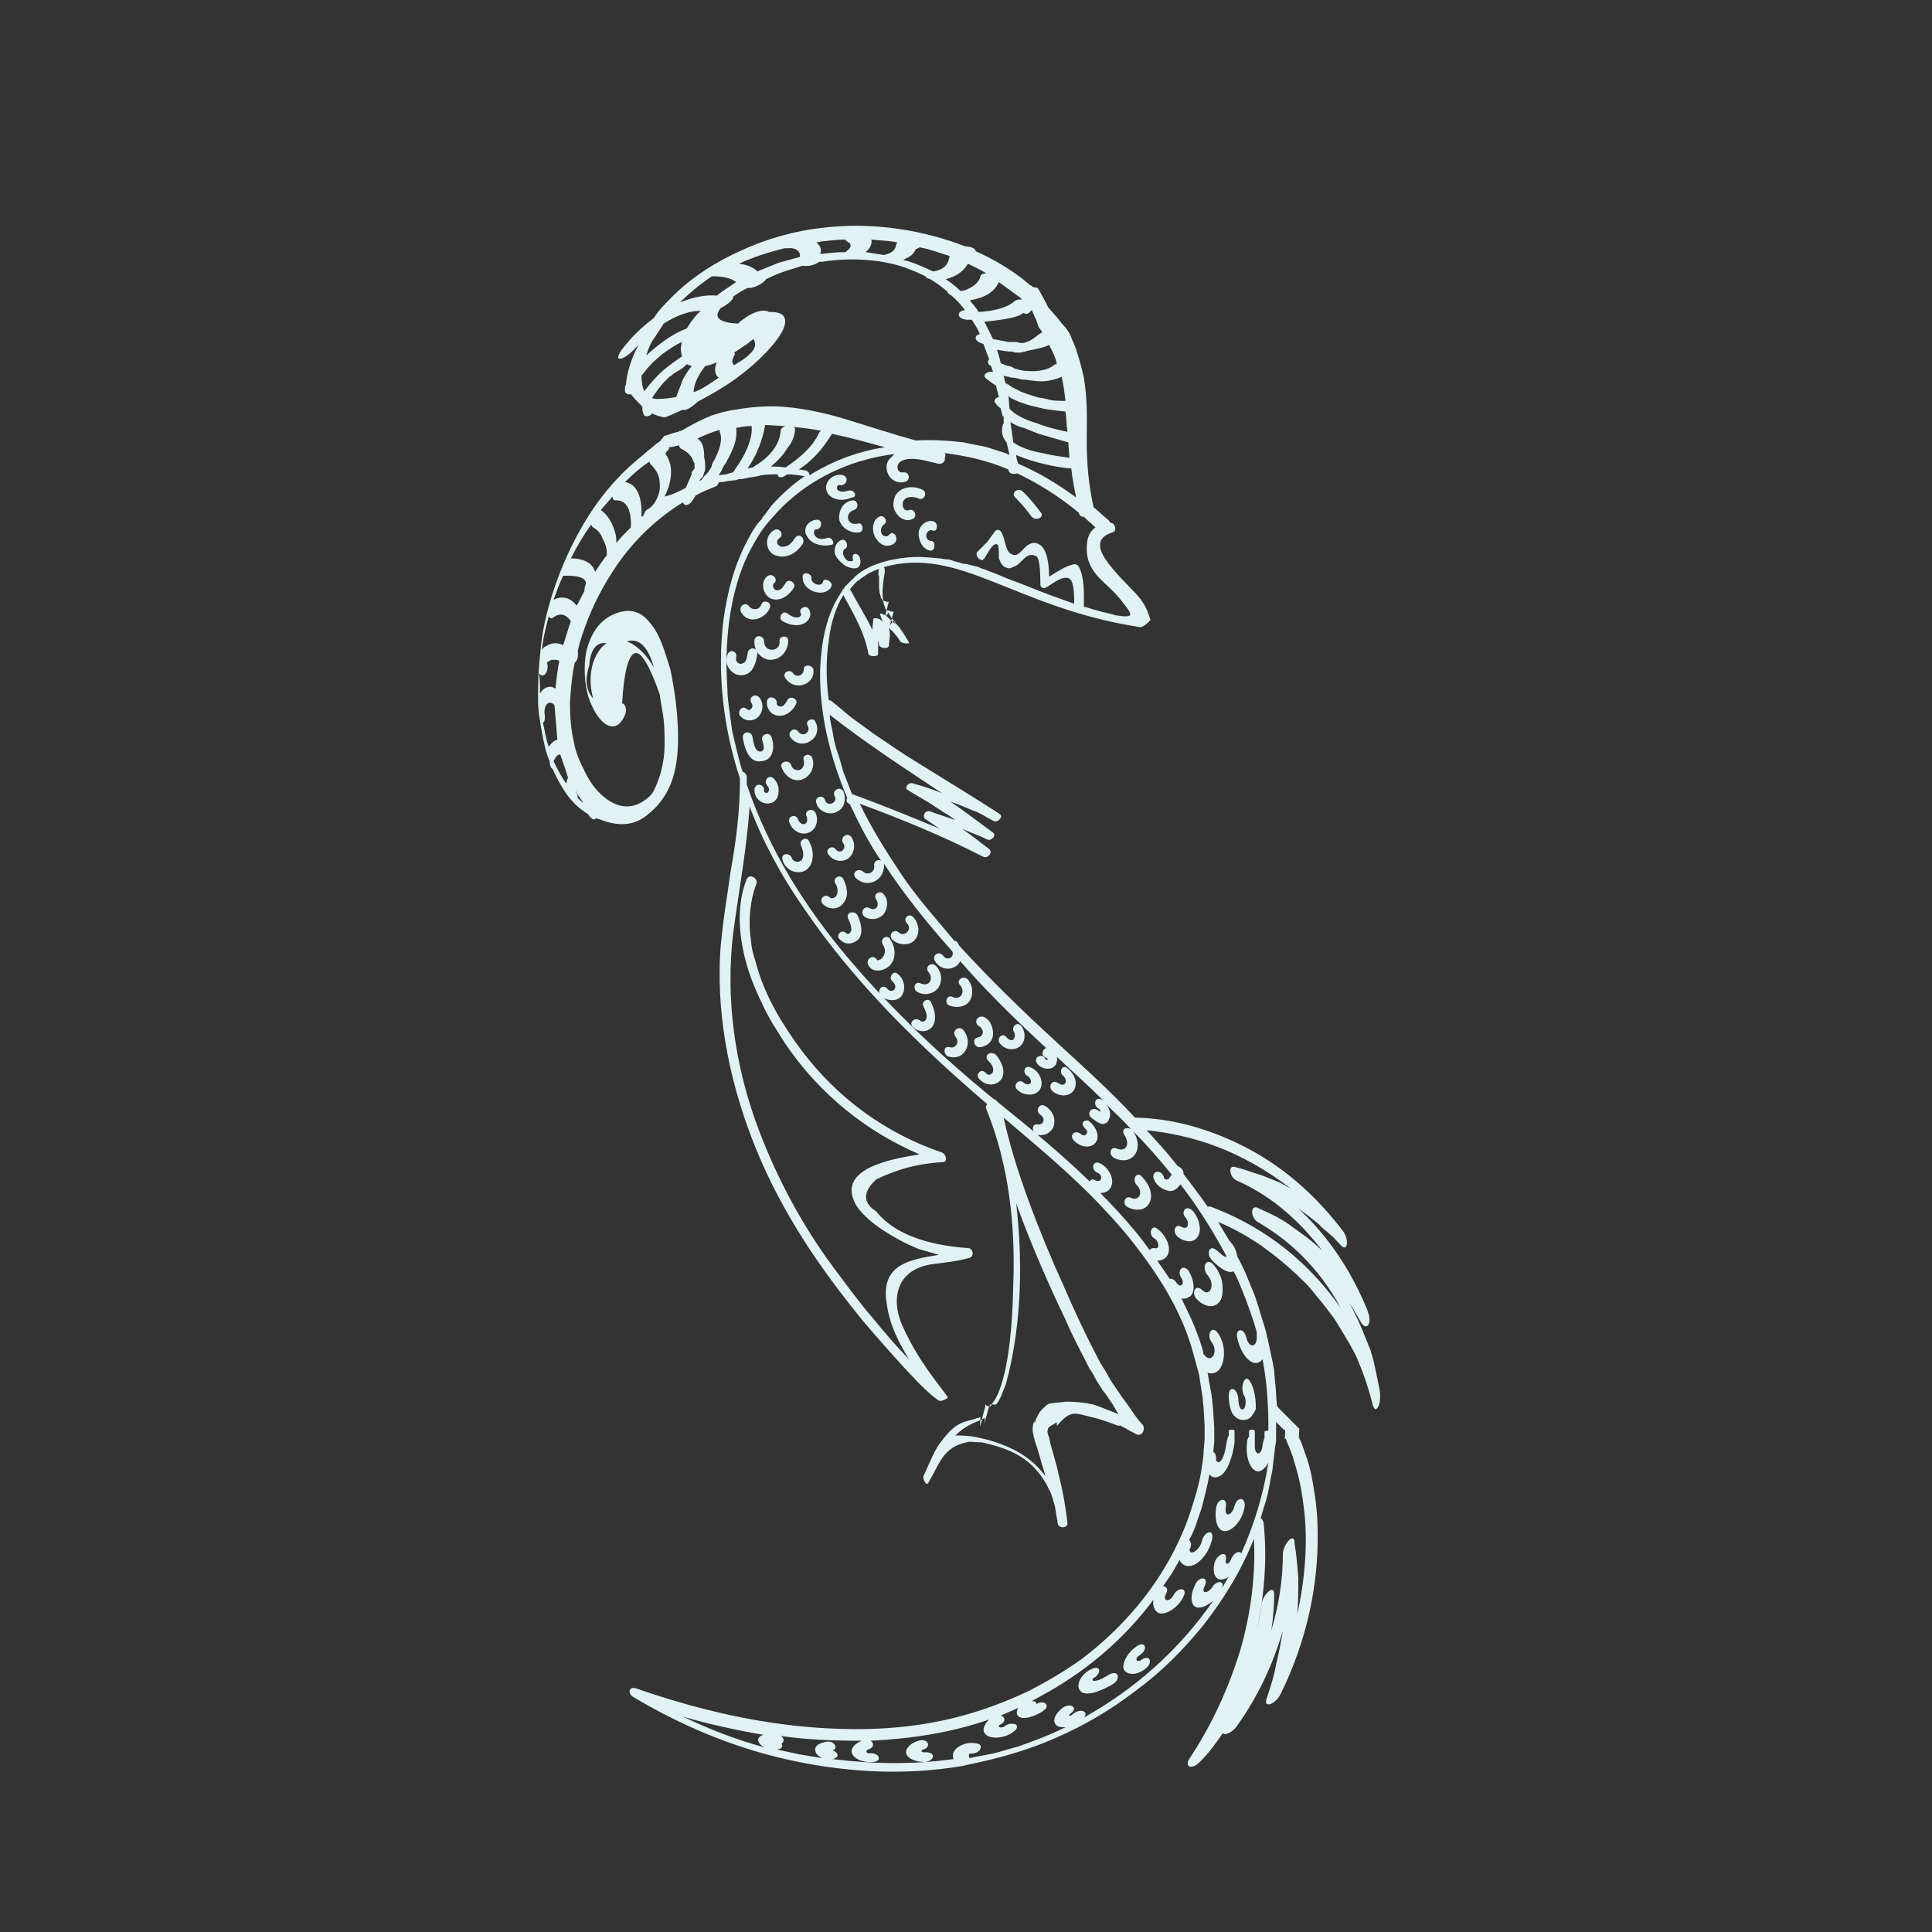 <?xml version="1.0" encoding="utf-8"?>
<!-- Generator: Adobe Illustrator 19.0.0, SVG Export Plug-In . SVG Version: 6.00 Build 0)  -->
<svg version="1.1" id="Layer_1" xmlns="http://www.w3.org/2000/svg" xmlns:xlink="http://www.w3.org/1999/xlink" x="0px" y="0px"
	 viewBox="-205 297 200 200" style="enable-background:new -205 297 200 200;" xml:space="preserve">
<rect x="-205" y="297" width="200" height="200" fill="#333333" stroke="none"/>
<style type="text/css">
	.st0{fill:#E1F2F4;}
</style>
<g id="XMLID_200_">
	<g>
		<g>
			<path class="st0" d="M-87.1,361.9c-12.9-2-18.5-8.4-26.4-6.2c0.1,0.2,0.1,0.4,0.1,0.5c-0.2,1.1-0.3,2-0.2,2.8
				c0,0.4,0.2,0.8,0.3,1.1c0,0.1,0.1,0.1,0.2,0.1c0.1,0,0.2,0,0.3,0.1c0.1,0,0.2,0,0.3,0c0,0,0.1,0,0,0l0,0.1l-0.1,0.3l-0.3,1.1l0,0
				l0,0c-0.4,0.5,0.5-0.7,0.4-0.6l0,0l0,0l0,0l0,0l0.1,0.1l0.1,0.2c0.2,0.2,0.4,0.4,0.5,0.6c0.3,0.4,0.6,0.9,0.9,1.4
				c0.1,0.2-0.8,0.1-0.9-0.1c-0.3-0.5-0.7-1-1.2-1.4c0.2,0.5,0.1,1.1,0,1.9c-0.1,0.3-0.9,0.2-1-0.1c0-0.2-0.1-0.4-0.1-0.6l0,1.5
				c0,0.3-0.9,0.3-1,0c-0.4-2.2-1.4-3.9-2.6-6.1c-0.7,1.1-1.3,2.8-1.5,4.7c-0.3,1.9-0.3,4.1,0,6.2c0.1,0,0.2,0,0.3,0.1
				c0.8,0.6,1.4,1.2,2.2,1.8c0.7,0.5,1.5,1.1,2.2,1.6c1.5,1,2.9,2,4.4,2.9c2.9,1.8,5.7,3.5,8.5,5.3l0,0l0,0l0.1,0.1
				c0.4,0.2-0.2,0.9-0.6,0.7c-0.4-0.2-0.8-0.4-1.1-0.6c-0.4-0.2-0.7-0.4-1.1-0.5c-0.7-0.3-1.6-0.7-2.3-0.9c1.5,1,2.9,2.1,4.4,3.2
				c0.4,0.3-0.2,0.9-0.6,0.7c-0.8-0.4-1.7-0.7-2.6-1.1c1,0.7,1.9,1.4,2.8,2.1c0.4,0.3-0.1,1-0.6,0.8c-4.1-2.1-8.2-3.8-12.8-5.5
				c1.2,2.5,2.7,4.9,4.3,7.3c1.6,2.4,3.6,4.6,5.5,6.9c0.2,0,0.3,0.1,0.4,0.3c0,0.1,0.1,0.1,0.1,0.2c3.2,3.5,6.6,6.8,10.2,10.1
				c2.5,2.3,5.3,4.8,8,7.7c0.1,0,0.1,0,0.2,0c3.3,0.1,6.7,0.9,10.3,2.6c3.6,1.7,7.4,4.4,11,9.1c0.7,0.9,0.5,2.3-0.2,1.5
				c-0.4-0.4-0.7-0.8-1.1-1.1c-0.4-0.4-0.8-0.6-1.1-1c-0.7-0.6-1.5-1.2-2.2-1.7c2.6,2.4,5.2,5.8,7.1,10.4l0,0l0,0l0.1,0.3
				c0.5,1.3-0.2,2-0.7,1.1c-0.4-0.7-0.8-1.4-1.2-2c0.6,1.1,1.2,2.4,1.7,3.7l0.4,1c0.1,0.1,0.1,0.4,0.2,0.6l0.2,0.7
				c0.2,0.9,0.4,1.9,0.6,2.9c0.3,1.5-0.4,2.8-0.7,1.6c-0.4-1.6-0.9-3.1-1.5-4.5c-0.3-0.8-0.6-1.2-0.9-1.8c-0.3-0.5-0.6-1-0.9-1.5
				c-0.3-0.5-0.6-1-0.9-1.4c-0.3-0.4-0.7-0.9-1-1.3c-0.7-0.8-1.3-1.7-2.1-2.4c-1.4-1.4-2.9-2.6-4.3-3.6c-1.5-1-2.9-1.8-4.4-2.4
				l1.2,2c0,0,0.1,0,0.1,0.1c0.4,0.4,0.6,1,0.7,1.5c0.3,0.5,0.5,1,0.8,1.6l0.7,1.7c0.5,1.1,0.8,2.4,1.2,3.6c0.4,1.2,0.6,2.5,0.9,3.8
				l0.1,0.5l0.1,0.6l0.1,1.2c0.1,0.8,0.1,1.6,0.2,2.5c0.1,0,0.1,0.1,0.2,0.2c0.5,0.5,1.1,1.1,1.6,1.6l0.4,0.4l0.1,0.1l0,0l0,0l0,0
				c-0.1,1.8,0,0.5,0,0.9l0,0l0,0.1l0.2,0.4c0.2,0.6,0.4,1.1,0.6,1.7c0.4,1.2,0.6,2.4,0.8,3.7c0.2,1.3,0.3,2.6,0.3,3.9
				c0.1,5.4-1.1,11.2-3.8,16.7c-0.5,1.1-1.8,1.6-1.5,0.6c0.4-1.2,0.8-2.4,1-3.6c0.3-1.2,0.5-2.3,0.7-3.5c-1,3.4-2.5,6.7-4.7,9.8
				c-0.5,0.8-1.4,1.1-1.5,0.8c-0.7,1-1.4,2-2.3,2.9c-0.9,1-1.7,0.6-1.2-0.2c2.4-3.6,4.1-7.4,5.3-11.3c1.1-3.8,1.6-7.8,1.4-11.5
				c-1.3,3.3-3.1,6.2-5.2,8.9c-2.1,2.6-4.4,4.9-7,6.8c-2.6,2-5.3,3.6-8.3,4.9c-2.9,1.3-6.2,2.2-9.2,2.8c-0.1,0-0.3,0.1-0.4,0.1
				c-6.4,1.1-12.7,0.6-18.4-0.7c-5.7-1.3-11-3.6-15.7-6.4c-0.7-0.4-0.5-1.2,0.3-0.9c7.2,2.5,14.8,4.2,22.8,4.2c4,0,8.1-0.5,12-1.7
				c2-0.6,4-1.4,5.9-2.3c1.9-1,3.6-2,5.3-3.2c4.9-3.7,8.9-8.6,11.1-14.6c0.5-1.5,1-3,1.3-4.6c0.1-0.8,0.3-1.6,0.3-2.4l0.1-1.2l0-0.6
				l0-0.3l0-0.1l0-0.4l0,0l0-0.1l-0.1-1.7c0-0.2-0.1-0.7-0.1-1.1l-0.2-1.3c-0.1-0.4-0.1-0.9-0.2-1.2l-0.3-1.1
				c-0.2-0.7-0.4-1.5-0.6-2.1c-0.9-2.8-2.3-5.3-3.8-7.5c-1.5-2.2-3.1-4.2-4.9-6.1c-3.4-3.7-7.1-6.7-10.6-9.7
				c1.1,5.2,3.7,11.9,6.2,17.4c1.2,2.8,2.4,5.3,3.6,7.6c0.3,0.6,0.7,1.1,1,1.7c0.3,0.6,0.7,1.1,1.1,1.7c0.3,0.5,0.8,1.1,1.2,1.7
				c0.4,0.6,0.8,1.2,1.3,1.7c0.3,0.5-0.1,1.2-0.6,1c-0.4-0.2-0.8-0.4-1.1-0.6l-0.6-0.3l-0.1-0.1l0,0l0,0l0,0l0,0c0-0.1,0,0.1,0,0.1
				l0,0l0,0l-0.1,0l-0.3-0.1c-0.8-0.3-1.6-0.6-2.5-0.8c-1.7-0.4-2.1-0.8-3.5,0.8l-0.1,0.1l0,0l0,0c0,0.4,0-0.5,0-0.4l0,0l0,0l0,0
				l0,0l-0.1,0.1c-0.1,0-0.1,0.1-0.2,0.1c-0.1,0.1-0.2,0.1-0.3,0.2c-0.2,0.1-0.3,0.2-0.3,0.3c-0.1,0.2-0.1,0.4,0.1,0.9
				c0.2,1.1,0.7,2.4,1,3.9c0.4,1.5,0.7,3.2,0.9,4.9c0.1,0.6-0.9,0.7-1,0.1c-0.1-0.6-0.2-1.2-0.3-1.8c-0.2-0.6-0.3-1.2-0.6-1.7
				c-0.5-1.1-1.2-2-2.1-2.8c-1.2-1-2.6-1.5-3.7-1.8c-0.3-0.1-0.5-0.1-0.8-0.2c-0.3-0.1-0.5-0.1-0.7-0.1c-0.4,0-0.9-0.1-1.2,0
				c-1,0.2-1.7,0.6-2.3,1.3c-0.6,0.7-1,1.7-1.7,2.9c-0.2,0.4-0.6-0.4-0.5-0.7c0.7-1.5,1.1-2.6,1.7-3.4c0.6-0.8,1.1-1.4,1.7-1.8
				c0.6-0.4,1.1-0.5,1.9-0.7c0.2-0.1,0.3-0.1,0.6-0.2l0,0l0,0l0,0c-0.1,1.7,0,0.5,0,0.9l0,0l0-0.1l0.1-0.3l0.1-0.5l0.3-1.1l0-0.1
				l0-0.1l0,0l0,0c0,0,0.1,0,0.1,0.1c0.1,0,0.2,0.1,0.3,0.1c0,0,0.1,0,0.1,0l0.1-0.1l0.1-0.2l0.3-0.4c1.3-2.3,1.8-7,1.9-12.1
				c0.2-5.8-0.4-12.1-2.8-18c-0.1-0.2,0-0.4,0.1-0.5c-7-6-13.7-12.5-19-20.3c-2.3-3.3-4.2-6.8-5.6-10.5c-0.3,4.4-1.1,8.6-1.7,13.1
				c-0.8,6.6,0.1,13.7,2.7,20.5c1.9,5,4.5,9.8,7.6,14c1.5,2,2.8,3.8,4.2,5.4c1.3,1.6,2.5,3,3.7,4.2c-1-1.6-2-3.5-2.3-5.7
				c-0.7-4.1,2.3-4.6,5.4-5.1c-0.7-0.2-1.4-0.4-2.1-0.6c-0.7-0.3-1.4-0.6-2.1-1c-0.7-0.4-1.6-0.9-2.5-1.6c-0.9-0.7-1.8-1.6-2.1-2.4
				c-1.4-3.3,3.6-4.3,6.8-4.8c-5.4-2.3-10.4-6.2-14-11.6c-0.4-0.6-0.8-1.3-1.2-1.9c-0.4-0.7-0.8-1.4-1.1-2.1
				c-0.7-1.4-1.3-2.9-1.7-4.4c-0.8-3-0.9-6,0.1-8.5c0.3-0.6,1.2-0.1,1,0.5c-0.5,1.3-0.7,2.7-0.7,4.1c0,0.7,0.1,1.5,0.2,2.3
				c0.1,0.8,0.4,1.5,0.6,2.3c0.9,3.1,2.7,6,4.4,8.3c3.9,5.3,9.1,8.9,14.7,10.8c0.5,0.2,0.6,1,0.1,1c-1.7,0.1-3.4,0.4-5,1
				c-0.6,0.2-1.3,0.5-1.9,0.8c-1.4,1.3-1.4,2.4,0,3.3c2.3,2.9,6.7,3.6,9.5,3.8c0.5,0,0.7,0.8,0.2,1c-1.4,0.4-2.7,0.5-4.1,0.7
				c-3.5,0.6-4.1,3.6-2.9,6.3c1.6,3.6,3.7,6,4.7,7.4c0.1,0.2-0.7,0.5-0.9,0.4c-0.9-0.6-2-1.7-3.3-3.1c-1.3-1.4-2.9-3.2-4.6-5.2
				c-1.7-2.1-3.5-4.4-5.5-7.4c-1.9-2.9-3.6-5.9-5-9.1c-2.8-6.4-4.4-13.3-4.3-19.9c0-1.7,0.2-3.4,0.4-5c0.2-1.6,0.5-3.3,0.7-4.9
				c0.6-3.3,1-6.4,1-9.8c-1.7-5.2-2.4-10.8-1.7-16.5c0.4-2.8,1.1-5.6,2.5-8.2c0.3-0.6,0.7-1.3,1.2-1.9l0.2-0.2l0.1-0.1l0-0.1
				l0.1-0.1l0.3-0.4l0.6-0.8c1.1-1.2,2.2-2.2,3.4-3c-0.6-0.1-1.2-0.2-1.8-0.2c-0.1,0.1-0.2,0.1-0.3,0.2c-0.4,0.2-0.7,0.1-0.7-0.2
				c-0.7,0-1.4,0-2.1,0.2c-0.4,0.1-0.8,0.1-1.1,0.2l-0.6,0.1c-0.2,0-0.3,0-0.5,0.1l-0.9,0.1l-0.5,0.1l-0.2,0l-0.1,0l0,0l0,0l0,0
				c0-0.1-0.4,0.5-0.2,0.3l0,0l0,0l-0.1,0.1c-0.7,0.3-1.5,0.6-2.2,1c-0.1,0.2-0.2,0.3-0.3,0.5c-0.4,0.6-0.9,0.6-1,0.2
				c-2.6,1.6-5,3.8-6.9,6.6c0,0,0,0,0,0l0,0c-1.3,1.9-2.4,4-3.2,6.2c-0.3,0.8-0.6,1.7-0.8,2.6c0.1,0.4,0,1-0.3,1.2
				c-0.3,1.3-0.4,2.7-0.5,4.1c0,1.4,0.1,2.8,0.4,4.1c0.2,1.2,0.7,2.2,1.2,3.2c0.5,1,1.1,1.8,1.8,2.4c1.4,1.2,2.9,1.5,4.4,0.4
				c0.3-0.2,0.6-0.5,0.8-0.8c0.7-1.3,1.2-3.1,1.2-4.9c0-0.9,0-1.8-0.1-2.6c-0.1-0.9-0.3-1.7-0.4-2.6c-1-2.9-1.9-4.4-2.5-4.3
				c-0.7,0.1-1.2,1.8-1.4,5.2c0.4,0.1,0.5,0.8,0.3,1.2c-1,2.4-2.9,0.9-3.8-1.9c-0.4-1.4-0.5-3.1-0.2-4.7c0.4-1.6,1.2-3,2.6-3.7
				c1.8-0.9,3.1-0.4,4,0.8c1,1.1,1.5,2.9,2.1,4.8c0.8,3.9,1.2,8.5,0.2,11.4c-0.5,1.5-1.4,2.7-2.4,3.5c-1.1,1-2.5,1.4-4.3,0.9
				c-0.4-0.1-0.8-0.3-1.2-0.4c-0.2,0.3-0.6,0-0.8-0.4c-0.8-0.5-1.5-1.1-2.1-1.9c-0.6-0.8-1.1-1.7-1.6-2.8c-0.2-0.1-0.3-0.4-0.3-0.8
				c-0.4-0.9-0.6-1.9-0.8-3c-0.2-1.1-0.4-2.2-0.4-3.3c0-1.1,0-2.3,0.1-3.5c0.1-1.2,0.2-2.4,0.4-3.6c0.9-4.9,3.1-9.8,5.6-13.3
				c1.3-1.8,2.8-3.4,4.4-4.7c0.4-0.3,0.8-0.7,1.2-1l0.6-0.5l0.3-0.2l0.1-0.1l0,0l0,0c-0.1,0.1,0.8-1,0.4-0.5l0,0l0,0l0.1,0l0.9-0.3
				l0.4-0.1l0.2-0.1l0.1,0l0.2-0.1c1-0.6,2-1.1,3-1.5c0.9-0.3,1.7-0.5,2.5-0.6c1.7-0.3,3.3-0.4,4.8-0.3c2.6,0.2,5,0.8,7.2,1.5
				c2.3,0.7,4.4,1.4,6.6,2c1.7-0.1,3.3,0,5,0.2c0.8,0.2,1.6,0.3,2.4,0.5l0.6,0.2c0.3,0.1,0.4,0.1,0.6,0.2c0.4,0.1,0.7,0.2,1.1,0.4
				c-0.1-0.5-0.2-0.9-0.3-1.3c-0.4-0.5-0.6-1-0.4-1.8c0-0.1,0.1-0.1,0.1-0.2l0-0.4l0-0.2l0-0.1l0,0l0,0l0,0l0,0l-0.1,0l0,0l0,0l0,0
				l-0.2-0.8c-0.2-0.2-0.4-0.3-0.5-0.5c-0.3-0.3-0.1-0.6,0.3-0.7l-0.3-1.2c-0.4-0.2-0.7-0.5-1-0.7c-0.5-0.4,0.1-0.8,0.7-0.7
				l-0.2-0.6l0,0c-0.4-0.2-0.4-0.5-0.2-0.7c-0.2-0.5-0.4-1.1-0.6-1.6c-0.1,0-0.2-0.1-0.3-0.1c-0.7-0.3-0.6-0.8-0.1-0.9l0-0.1
				c-0.2-0.5-0.5-0.9-0.8-1.4c-0.2,0-0.4,0-0.5,0c-1.1-0.1-1.1-0.9-0.2-1c-0.4-0.5-0.8-1-1.4-1.5c-0.2-0.1-0.3-0.2-0.4-0.3
				c0,0,0-0.1,0-0.1c-0.5-0.4-1.1-0.9-1.8-1.3c-0.3-0.1-0.4-0.1-0.5-0.3c-0.6-0.3-1.3-0.6-2.1-0.9c-2.3-0.8-5.4-1.1-8.6-0.6l-0.3,0
				c-0.5,0.4-1.3,0.5-1.7,0.4c-0.6,0.2-1.3,0.4-1.9,0.6c-0.6,0.2-1.3,0.5-1.9,0.8c-0.3,0.5-1.4,1-1.9,0.9c-0.6,0.3-1.1,0.6-1.5,0.9
				c0.1,0.3-0.7,0.9-1.3,1.2c-0.8,1-0.1,1.5,1.8,1.6c0,0,0.1-0.1,0.1-0.1c1.5-1.3,2.7-1.4,3.1-1.1c2.2-0.1,2,1.3,0.8,2.9
				c-1.2,1.6-3.4,3.6-5.9,5.1c-0.8,0.5-1.6,0.9-2.3,1.3c-0.5,0.5-1.3,1-1.5,0.8c-0.4,0.2-0.7,0.3-1.1,0.5c-0.2,0.1-0.3,0.1-0.5,0.2
				c-0.2,0.1-0.3,0.1-0.4,0.1c-0.4-0.1-0.8-0.2-1.2-0.4c-0.2,0.3-0.8,0.5-0.9,0c-0.1-0.2-0.1-0.5-0.1-0.7c-0.4-0.4-0.8-0.8-1.2-1.3
				c-0.3,0.1-0.7-0.1-0.6-0.5c0-0.1,0-0.1,0-0.2c0-0.1,0-0.1,0.1-0.3c0.1-1.2,0.5-2.6,1.3-4.1c-0.1,0.1-0.1,0.1-0.2,0.2
				c-1.4,1.6-2.7,1.7-1.3,0c1.2-1.5,2.1-2.2,3.1-3c0.5-0.8,1.2-1.5,1.9-2.2c2-2,4.5-3.6,7.2-4.8c2.6-1.2,5.5-2,8.2-2.3
				c5.5-0.7,10.8,0.3,14.9,1.9c0.5,0,1.1,0.2,1.1,0.5c2,0.9,3.6,1.9,4.9,2.9l0.7,0.6l0.2,0.1l0.1,0.1l0,0l0,0
				c0.2,0.1-0.5-0.1,0.5,0.1l0,0l0,0l0,0l0.2,0.3c0.2,0.4,0.4,0.7,0.6,1.1l0.3,0.6l0.6,0.7c0.4,0.4,0.7,0.9,1.1,1.3
				c0.2,0.2,0.3,0.4,0.5,0.7c0.1,0.2,0.2,0.4,0.3,0.7c0.2,0.4,0.4,0.9,0.5,1.3c0.3,0.9,0.5,1.7,0.7,2.6c0.4,2.3,0.3,4.5,0.3,6.7
				c0,2.2,0.2,4.4,0.7,6.7c0.5,0.4,1,0.9,1.5,1.3c0.1,0.1,0.2,0.2,0.2,0.3c0.5,0,0.8,0.8,0.3,1c-2,0.6-1.4,2-0.4,3.3
				c1,1.3,2.6,2.8,3,3.3c0.7,0.8,1,1.5,1.3,2.5C-86.4,361.7-86.8,362-87.1,361.9z M-101.6,326.2c-0.3,0.7-1,1.4-2.2,1.7
				c-0.2,0.1-0.5,0.1-0.8,0.2c0.3,0.4,0.7,0.8,0.9,1.2c1.5-0.1,2.9-0.4,3.7-1.1c0.2-0.2,0.5-0.2,0.8-0.2l-0.2-0.2
				C-100.1,327.3-100.9,326.7-101.6,326.2z M-113.5,323.4c0.5-0.1,0.9-0.3,1.1-0.6c0.2-0.3,0.1-0.5,0.3-0.7
				c-0.9-0.2-1.8-0.2-2.7-0.3c0.1,0.4-0.1,0.9-0.6,1.3C-114.7,323.2-114.1,323.3-113.5,323.4z M-111.5,323.9
				c1.2,0.3,2.2,0.8,3.1,1.2c1.3-0.2,1.6-0.9,1.7-1.6c-1-0.3-2-0.7-3.1-0.9c-0.1,0.1-0.2,0.1-0.4,0.2c0,0.1-0.1,0.1-0.1,0.2
				c-0.1,0.2-0.3,0.4-0.6,0.6C-111.1,323.7-111.3,323.8-111.5,323.9z M-107.1,325.9c0.6,0.4,1.1,0.8,1.5,1.2c0.4,0.1,1-0.3,1.2-0.4
				c0.5-0.3,0.8-0.7,0.9-1.1c0-0.2,0.3-0.3,0.6-0.3c-0.6-0.4-1.3-0.7-1.9-1C-105.2,325-105.9,325.6-107.1,325.9z M-120,322l-0.5,0.1
				c0.4,0.3,0.6,0.7,0.4,1.2c0.9-0.1,1.7-0.2,2.6-0.2c0.6-0.4,0.8-0.8,0.2-1.1c-0.1-0.1-0.2-0.1-0.2-0.2
				C-118.3,321.8-119.1,321.9-120,322z M-134.6,328.3c1.5-0.6,2.8-0.8,3.8-0.7c0.6-0.5,1.3-0.9,2-1.4c-0.5-0.4-1.3-0.6-2.5-0.6
				C-132.5,326.4-133.6,327.3-134.6,328.3z M-138.1,333.8c1.3-1.2,2.8-2.3,4.2-2.8c0.3-0.5,0.7-1.1,1.2-1.6c0.1-0.1,0.2-0.2,0.3-0.2
				c-1-0.1-2.5,0.4-3.9,1.3c-0.3,0.5-0.6,0.9-0.9,1.4C-137.6,332.4-137.9,333.1-138.1,333.8z M-138.3,337.5c0.6-0.8,1.3-1.6,2-2.2
				c0.6-0.5,1.3-1,1.9-1.4c-0.1-0.4-0.2-0.9,0-1.5c-0.7,0.3-1.4,0.8-2.1,1.3c-0.3,0.3-0.6,0.5-1,0.9c-0.4,0.4-0.7,0.8-1.1,1.3
				C-138.6,336.5-138.5,337.1-138.3,337.5z M-135,338.1c0.1-0.3,0.2-0.6,0.3-0.8c0.1-0.2,0.2-0.5,0.3-0.8c0.2-0.5,0.6-1.1,1-1.6
				c-0.2-0.1-0.3-0.1-0.5-0.2c-0.2,0.2-0.4,0.4-0.6,0.5c-0.3,0.2-0.5,0.3-0.8,0.5c-0.1,0.1-0.2,0.2-0.4,0.3l-0.2,0.2l-0.2,0.2
				c-0.6,0.6-1,1.2-1.4,1.8c0.2,0.1,0.4,0.1,0.6,0.1C-136.2,338.3-135.6,338.2-135,338.1z M-130.6,336.1c-0.4-0.3-0.5-0.9-0.2-1.6
				c-0.4,0.2-0.8,0.3-1.2,0.4c-0.8,1-1.2,2-1.2,2.7C-132.3,337.3-131.5,336.7-130.6,336.1z M-127,332.1c-0.3,0.2-0.6,0.5-1.1,0.8
				c-0.3,0.2-0.6,0.4-0.9,0.6c0.1,0.1,0.1,0.2,0,0.3c-0.2,0.4-0.3,0.8,0,1C-127.1,333.7-126.5,332.9-127,332.1z M-122.2,323.6
				c0.1-0.5-0.3-1-1.3-0.9c-0.1,0-0.2,0-0.3,0c-1.6,0.4-3.2,0.9-4.7,1.6c0.9,0.1,1.5,0.4,1.9,0.8c0.7-0.3,1.5-0.6,2.2-0.9
				C-123.7,324-122.9,323.8-122.2,323.6z M-103.1,330.3c0.3,0.6,0.6,1.2,0.9,1.8c0.5,0.1,1.1,0.2,1.6,0.3c0.3,0,0.5,0,0.8,0l0,0
				l0.4,0.1l0,0l0,0l0,0l0,0l0.1,0l0.1,0l0.2,0c0.3-0.1,0.6-0.2,0.9-0.4c0.1-0.1,0.3-0.2,0.4-0.3c0.1-0.1,0.3-0.2,0.4-0.3
				c0.1,0,0.1-0.1,0.2-0.1c-0.1-0.2-0.3-0.4-0.4-0.6l-0.2-0.6c-0.2-0.4-0.3-0.7-0.5-1.1c-0.1,0.1-0.2,0.2-0.3,0.3l-0.2,0.1l0,0l0,0
				l0,0l0,0c-0.2,0,0.4,0.1-0.4-0.1l0,0l0,0l0,0l-0.1,0.1c-0.3,0.2-0.7,0.3-1.1,0.4C-101.2,330.1-102.1,330.2-103.1,330.3z
				 M-101.8,333.2c0.2,0.5,0.3,1,0.4,1.4c0.2,0.1,0.5,0.2,0.8,0.3l0.1,0l0,0l0.3,0.1l0,0l0,0l0.1,0.1c0.1,0,0.2,0.1,0.3,0.1
				c0.4,0.1,0.7,0.2,1.1,0.2c1.1,0.1,2.2-0.1,2.8-0.6c0.1-0.1,0.2-0.1,0.3-0.1c-0.1-0.7-0.5-1.4-0.8-2c-0.7,0.4-2,0.5-2.5,0.7
				c-0.2,0-0.3,0.1-0.5,0.1l-0.3,0l-0.1,0l-0.1,0h0h0l-0.3-0.1l0,0l0,0l-0.1,0C-100.7,333.4-101.3,333.3-101.8,333.2z M-101.1,335.9
				l0.2,0.8l0,0l0,0l0,0l0,0l0,0c0.5,0.1,0.1,0,0.2,0.1l0,0l0.1,0l0.1,0.1l0.3,0.2c0.2,0.1,0.4,0.2,0.6,0.3c0.3,0.2,1,0.4,1.6,0.6
				c0.3,0.1,0.6,0.2,0.9,0.2c0.3,0.1,0.5,0.1,0.8,0.2c0.5,0.1,1.1,0.1,1.6,0.1c-0.1-0.8-0.2-1.7-0.4-2.5c-0.4,0.2-0.8,0.3-1.3,0.4
				c-0.5,0.1-1.1,0.1-1.7,0c-0.3,0-0.6-0.1-0.8-0.1c-0.2,0-0.4,0-0.6-0.1c-0.2,0-0.4-0.1-0.6-0.1l-0.1,0l-0.1,0l0,0l0,0l0,0l0,0
				l-0.3-0.1C-100.8,336-101,335.9-101.1,335.9z M-100.6,338l0.1,1.3c0.5,0.6,1.7,1.2,2.8,1.5c1,0.4,2.2,0.7,3.2,0.9
				c-0.1-0.7-0.1-1.4-0.2-2.1c-1-0.1-2.1-0.2-3.1-0.5c-0.6-0.1-1.1-0.3-1.7-0.5C-99.9,338.4-100.3,338.3-100.6,338z M-100.4,340.7
				c0.1,0.7,0.2,1.4,0.3,2.1c0.7,0.5,1.8,0.9,3,1.1c1.2,0.3,2.3,0.4,2.8,0.5l0,0c0-0.5-0.1-1.1-0.1-1.6c-1-0.3-2.1-0.6-3.1-0.9
				c-0.5-0.2-1-0.4-1.5-0.6C-99.5,341.2-100.1,340.9-100.4,340.7z M-99.6,345c2.1,0.9,4.1,2.1,6,3.5c-0.2-1-0.4-2-0.5-3
				c-1.4-0.1-3.9-0.6-5.7-1.4C-99.8,344.4-99.7,344.7-99.6,345z M-120.2,341.8c0-0.1,0.1-0.1,0.2-0.2c-0.9-0.2-1.9-0.3-2.8-0.4
				c0,0.1,0.1,0.1,0.1,0.2c0,0.7-0.3,1.4-0.8,2c-0.4,0.7-1,1.3-1.7,1.9c0.5,0,1,0,1.5,0.1C-122.2,344.4-120.9,343.3-120.2,341.8z
				 M-127.1,345.4c0.1-0.1,0.2-0.1,0.3-0.2c1.5-0.9,2.5-2.2,2.6-3.5c0-0.3,0.2-0.5,0.5-0.6c-0.7,0-1.4-0.1-2.1-0.1
				c-0.1,0.7-0.3,1.4-0.6,2.2c-0.2,0.4-0.3,0.8-0.5,1.1c-0.2,0.4-0.4,0.7-0.7,1.2C-127.5,345.5-127.3,345.4-127.1,345.4z
				 M-128.8,341.3c0.1,0.7,0,1.4-0.4,2.3c-0.2,0.5-0.5,1-0.7,1.4c-0.2,0.2-0.3,0.5-0.4,0.7c-0.1,0.2-0.2,0.3-0.3,0.5l0.7-0.1
				c0.2,0,0.6-0.2,0.8-0.2c0.3-0.5,0.6-0.9,0.9-1.4c0.3-0.5,0.4-0.8,0.6-1.2c0.3-0.8,0.5-1.6,0.4-2.2
				C-127.8,341.1-128.3,341.2-128.8,341.3z M-134,347.5c0.2-0.5,0.4-0.9,0.6-1.4l0-0.2l0,0l0,0c0.1-0.2-0.3,0.4,0.3-0.4l0,0l0,0l0,0
				l0,0l0-0.1c0-0.1,0-0.2,0-0.2c0-0.2,0-0.3-0.1-0.4c-0.2-0.6-0.6-1-1.2-1.3c-0.2-0.1-0.3-0.2-0.3-0.4c-0.4,0.1-0.8,0.2-1.1,0.2
				l0.1,0.1l0,0l0,0l0,0l-0.4,0.5l0,0l0,0l0,0l0,0.1c0.1,0.1,0.1,0.2,0.2,0.3c0.1,0.2,0.2,0.5,0.3,0.8c0.1,0.6,0.1,1.2-0.1,2
				c-0.1,0.4-0.3,0.9-0.5,1.3C-135.3,348.2-134.6,347.8-134,347.5z M-138.4,350.4c0.1-0.3,0.2-0.6,0.5-0.7c0.8-0.5,1.3-1.7,1.2-2.6
				c0-1-0.5-1.6-1-2.1c0,0,0-0.1-0.1-0.2c-0.9,0.6-1.7,1.3-2.5,2.1c1.3,0.2,1.8,1.7,1.7,3.6L-138.4,350.4z M-139.7,351.6
				c0.1-1.7-0.4-2.9-1.6-2.8c-0.2,0-0.3-0.2-0.3-0.4c-0.4,0.5-0.8,0.9-1.2,1.4c0.7,0.5,1.2,1.3,1.5,2.4c0.1,0.3,0.1,0.6,0.1,1
				C-140.7,352.6-140.2,352.1-139.7,351.6z M-144.5,358.2c0-0.2,0-0.4,0.1-0.6c0.4-1.1-1.9-1-2.2-1c0,0-0.1,0-0.1,0
				c-0.4,0.8-0.7,1.7-1,2.5c0.9-0.5,1.8-0.2,2.4,0.6C-145,359.2-144.8,358.7-144.5,358.2z M-143.4,356.2c0.4-0.6,0.8-1.2,1.2-1.7
				c0.1-0.6-0.2-1.4-0.4-1.7c-0.2-0.6-0.6-1-1-1.2c-0.1-0.1-0.2-0.2-0.2-0.3c-0.8,1.1-1.5,2.3-2.1,3.5
				C-144.9,354.8-143.7,355.1-143.4,356.2z M-132.4,346.7L-132.4,346.7l0.3-0.4l0,0l0,0l0,0l0,0l0,0l0.1-0.1
				c0.1-0.1,0.1-0.1,0.2-0.2c0.1-0.1,0.2-0.3,0.3-0.4c0.1-0.2,0.2-0.3,0.2-0.5c0.1-0.3,0.3-0.5,0.4-0.8c0.5-1,0.7-2,0.4-2.6
				c0,0,0-0.1,0-0.2c-0.7,0.2-1.5,0.5-2.3,0.9c0.6,0.4,0.7,1.1,0.7,2c0.1,0.3,0.1,0.6,0.1,1c0,0.2,0,0.3-0.1,0.5l-0.1,0.3l0,0.1l0,0
				l0,0l0,0l0,0c-0.1,0.1,0.3-0.3-0.3,0.3l0,0l0,0l-0.1,0.2L-132.4,346.7z M-149.1,368.8c0.4-0.7,1.1-0.9,1.6-0.5
				c0.1-1,0.2-1.9,0.4-2.9c-0.2-0.1-0.3-0.1-0.5-0.1c-0.2,0-0.4,0-0.5,0.1c-0.1,0.1-0.2,0.1-0.3,0.2c0,0,0,0,0,0
				c0.3,0.6-0.2,1.7-0.7,1.2c0,0,0,0-0.1-0.1C-149.1,367.4-149.1,368.1-149.1,368.8z M-147,375.1c-0.3,0-0.5,0.3-0.7,0.7
				c0.4,0.8,0.8,1.6,1.3,2.3c0.1-0.2,0.1-0.4,0.2-0.6C-146.4,376.8-146.7,376-147,375.1z M-143.2,364.7c0.3-0.5,0.6-0.9,1-1.1
				c-1-0.2-1.7,0.6-1.8,2.3c-0.5,1.5-0.3,2.6,0.4,3.4C-144,367.9-144,366.1-143.2,364.7z M-137.3,366.1c-0.6-2.1-1.5-3.1-2.8-2.7
				C-139,363.8-138,364.9-137.3,366.1z M-145.4,378.9C-145.4,378.9-145.4,378.9-145.4,378.9c0,0,0,0.1,0,0.1c0,0,0,0,0,0
				c0.2,0.2,0.2,0.4,0.2,0.6c0.2,0.2,0.4,0.4,0.6,0.5C-144.9,379.7-145.2,379.3-145.4,378.9z M-147.6,370c-0.5-0.6-1.2-0.1-1,1.1
				c0,0.4,0,0.6-0.2,0.7c0.2,0.8,0.3,1.7,0.6,2.5c0.3-0.4,0.6-0.7,0.9-0.7C-147.4,372.4-147.5,371.2-147.6,370z M-145.9,361.3
				c-0.5-0.7-1.1-0.9-1.8-0.4c-0.2,0.2-0.4,0.1-0.5-0.1c-0.3,1.2-0.6,2.3-0.7,3.5c0.1-0.2,0.2-0.3,0.4-0.4c0.6-0.4,1.3-0.4,1.8-0.1
				C-146.4,362.9-146.2,362.1-145.9,361.3z M-121.2,346.2c2.4-1.5,5.1-2.5,7.8-2.9c-1.8-0.5-3.6-1-5.5-1.4c0,0.1,0,0.1-0.1,0.2
				c-0.8,1.3-1.9,2.6-3.3,3.5c0.2,0,0.5,0.1,0.7,0.1C-121.3,345.8-121.2,346-121.2,346.2z M-99.8,421.6c0.4,3.5,0.5,6.9,0.3,10.1
				c-0.2,3.2-0.7,6.1-1.3,8.3c-0.1,0.5-0.4,1-0.5,1.4c-0.1,0.2-0.2,0.4-0.3,0.6l-0.2,0.3l-0.1,0.1c0,0-0.1,0-0.1,0
				c-0.3,0.1-0.5-0.5-0.8,0.9l-0.2,0.7l-0.1,0.4l0,0.2l0,0c0.1-1.6,0-0.5,0-0.8l0,0l0,0l0,0l0,0l-0.4,0.2c-1,0.4-1.8,0.8-2.6,1.6
				c0.5,0,1,0,1.7,0.1c1.3,0.2,2.7,0.6,4,1.2c1.3,0.6,2.7,1.6,3.6,2.9c-0.1-0.6-0.4-1.3-0.5-1.8c-0.2-0.6-0.3-1.1-0.5-1.6
				c-0.1-0.2-0.1-0.5-0.2-0.7c0-0.2-0.1-0.4-0.1-0.6c0-0.4,0-0.7,0.2-1l0,0l0,0l0,0l0,0l0,0l0,0c0-0.5,0,0.7,0,0.5l0-0.2
				c0-0.1,0.1-0.2,0.1-0.4c0.1-0.2,0.2-0.4,0.3-0.6c0.2-0.4,0.5-0.6,0.8-0.9c0.3-0.3,0.6-0.2,1-0.3c0.4,0,0.8-0.1,1.2-0.1
				c0.9,0,1.8,0.1,2.7,0.3c0.9,0.3,1.8,0.7,2.6,1c-0.3-0.4-0.5-0.9-0.8-1.3c-0.3-0.4-0.5-0.8-0.8-1.1c-0.2-0.3-0.5-0.8-0.7-1.1
				c-0.2-0.4-0.4-0.8-0.7-1.2c-0.8-1.6-1.7-3.2-2.5-5.1C-96.3,430.3-98.2,426-99.8,421.6z M-98.8,474.3L-98.8,474.3L-98.8,474.3
				C-98.8,474.3-98.8,474.3-98.8,474.3z M-124.9,477.7L-124.9,477.7L-124.9,477.7C-125,477.5-124.9,477.6-124.9,477.7z
				 M-124.8,477.2C-124.8,477.2-124.9,477.3-124.8,477.2L-124.8,477.2L-124.8,477.2z M-126.5,477c0.1-0.2,0.3-0.4,0.6-0.4
				c-2.9-0.5-5.7-1.1-8.4-1.9c2.7,1.3,5.5,2.4,8.5,3.2C-126.3,477.7-126.6,477.3-126.5,477z M-72.9,444.2l0,0.7l0,0.1l0,0.8l0,0.1
				l0,0.3l-0.1,0.6c-0.1,0.9-0.2,1.7-0.3,2.5c-0.2,0.8-0.3,1.7-0.5,2.5c-0.2,0.8-0.5,1.6-0.7,2.4c0.1,0,0.2,0.1,0.3,0.4
				c0.4,3.6,0.1,7.4-0.7,11.2c0.2-0.9,0.4-1.9,0.5-2.8c0.2-1,1.3-2,1.3-1c0,1.3-0.1,2.5-0.3,3.8c0.8-2.7,1.2-5.3,1.2-7.9
				c0-0.9,1-2.2,1.2-1.4l0,0.2l0,0l0,0c0.2,1.1,0.3,2.4,0.4,3.6c0,1.2,0,2.5-0.1,3.8c0.8-3.7,1.1-7.4,0.7-10.8
				c-0.2-1.7-0.5-3.4-1-4.9c-0.2-0.8-0.5-1.5-0.8-2.2l-0.1-0.3L-72,446l0-0.1l0,0l0,0c0,0.2,0.1-1.6,0-0.8l0,0l0,0l-0.3-0.3
				L-72.9,444.2z M-86.3,414c1.1,1.2,2.2,2.4,3.2,3.7c0.3,0.1,0.7,0.5,0.6,0.8c0.8,1.1,1.7,2.2,2.5,3.4c0.1,0,0.2,0,0.3,0
				c4.5,1.7,9.4,4.7,13.5,10.5c-2.4-4.4-5.5-7.1-8.6-8.9c-0.7-0.4-0.8-1.7-0.1-1.5c1.1,0.5,2.3,1,3.4,1.8c1.1,0.8,2.3,1.6,3.4,2.7
				c-2.8-3.7-5.9-6-8.9-7.3c-0.7-0.3-0.9-1.6-0.2-1.4c0.9,0.2,1.9,0.6,2.9,0.9c0.5,0.2,1,0.4,1.5,0.6c0.5,0.2,1,0.5,1.5,0.8
				C-76.6,416-81.6,414.5-86.3,414z M-119.1,371c0,0.6,0.2,1.2,0.3,1.8c0.1,0.6,0.2,1.2,0.4,1.8c0.3,0.8,0.5,1.6,0.7,2.3l0.9,2.3
				c3.3,1.2,6.2,2.4,9.1,3.6c-0.5-0.3-1-0.7-1.5-1c-0.4-0.3,0-1,0.5-0.8c0.8,0.3,1.8,0.6,2.6,0.9c-0.4-0.3-0.8-0.6-1.2-0.8
				c-0.4-0.3-0.8-0.5-1.2-0.8c-0.8-0.5-1.7-1-2.5-1.5c-0.5-0.2,0.1-0.9,0.5-0.7c1.1,0.3,2,0.6,3,1C-111.1,376.7-115,374.2-119.1,371
				z M-114,355.9c-0.4,0.1-0.7,0.3-1,0.4l-0.6,0.4l-0.3,0.2c-0.1,0.1-0.2,0.2-0.2,0.2c0,0-0.1,0-0.1,0c0,0,0,0-0.1,0.1l-0.3,0.3
				l-0.5,0.6l-0.1,0.2l0,0c-0.1,0.1,0.5-0.7,0.3-0.4l0,0l0,0l0,0l0,0l0,0l0,0l-0.1,0.1c0.9,1.7,1.7,2.9,2.3,4.2
				c0-0.4,0.1-0.7,0.1-1.1c0-0.2,0.7-0.1,0.9,0.2l0.1,0.1c-0.1-0.2-0.2-0.5-0.3-0.8c-0.1-0.2,0.5,0,0.8,0.3c0.3,0.3,0.5,0.5,0.8,0.7
				c-0.2-0.4-0.5-0.7-0.7-1.1l0-0.1l0,0l0,0l0,0l0,0c-0.2,0.2,0.4-0.5-0.4,0.5l0,0l0,0l0.1-0.4l0.2-0.8c0-0.1,0.1-0.3,0.1-0.4
				c-0.1,0-0.1,0-0.2,0c-0.1,0-0.2-0.1-0.3-0.1l-0.2-0.1c0,0,0-0.1-0.1-0.2l-0.1-0.4c-0.1-0.3-0.1-0.6-0.1-0.9c0-0.3,0-0.6,0-1
				C-114.1,356.6-114.1,356.3-114,355.9z M-88.9,359.2c-1.4-1.9-3.6-2.7-3.6-5.4c0-1,0.2-1.7,0.9-2.2c-0.4-0.4-0.8-0.7-1.2-1.1
				c-0.2,0-0.5-0.1-0.5-0.4l0,0c-1.9-1.6-4.1-3-6.4-4.1c-0.3,0.1-0.8,0.1-0.9-0.3l0-0.1c-2.1-0.9-4.3-1.4-6.6-1.7
				c0.1,0.2,0.1,0.3,0,0.5c0.1,0.3-0.2,0.7-0.7,0.6c-0.9-0.2-1.8-0.5-2.7-0.5c-0.5,0-1.1,0.1-1.4,0.5c-0.2,0.3-0.1,1,0.5,0.9
				c0.7-0.1,0.8,0.9,0.1,1c-1.3,0.3-2.3-1.2-1.6-2.3c0.2-0.2,0.4-0.4,0.6-0.6c-4,0.5-7.9,2.1-11,4.9c-0.8,0.7-1.5,1.5-2.1,2.2
				c-0.7,0.8-1.2,1.7-1.7,2.6c-1,1.8-1.6,3.8-2,5.7c-0.6,3-0.7,6-0.5,8.9c0,0.7,0.1,1.5,0.2,2.2l0.3,2.2l0.5,2.1
				c0.2,0.7,0.3,1.4,0.6,2.1c0.2,0.1,0.4,0.2,0.4,0.6l0,0.7c2.3,6.8,6.1,12.8,10.6,18.1c4.5,5.3,9.6,10.1,15,14.5
				c0.2,0,0.3,0.2,0.4,0.3c3.1,2.5,6.4,5.2,9.5,8.2c0.1-0.2,0.3-0.3,0.6-0.1c0.7,0.3,0.8-0.6,0.2-0.8c-0.7-0.3-0.5-1.3,0.2-1
				c0.8,0.3,1.5,1.4,1.3,2.2c-0.1,0.6-0.6,0.9-1.2,0.9c1.2,1.2,2.3,2.4,3.4,3.7c0.6,0.7,1.2,1.5,1.7,2.2c0.1-0.1,0.2-0.2,0.5-0.2
				c0.6,0.2,0.5-0.7,0-1c-0.7-0.4-0.3-1.5,0.3-1c0.7,0.5,1.3,1.5,1.2,2.3c-0.1,0.7-0.6,1-1.2,1c0.4,0.6,0.9,1.3,1.3,1.9
				c0.2-0.1,0.5,0.1,0.7,0.4c0.4,0.6,0.9,0.1,0.5-0.5c-0.5-0.7,0.1-1.5,0.7-0.8c0.6,0.9,0.8,2.2,0.2,2.7c-0.3,0.2-0.6,0.3-0.9,0.2
				c0.4,0.9,0.9,1.8,1.3,2.8c0.4,1,0.8,2,1,3c0,0,0.1,0.1,0.1,0.1c0.7,0.9,1.5-0.4,0.7-1.4c-0.5-0.7,0-1.7,0.6-1
				c0.8,1,0.9,2.6,0.4,3.6c-0.3,0.6-0.9,0.8-1.4,0.6c0.1,0.3,0.1,0.7,0.2,1.1l0.2,1.1c0.1,0.7,0.2,1.7,0.2,2l0.1,1.5l0,0.2l0,0.1
				l0,0.6l0,0.5l-0.1,1.1c0.2,0.1,0.3,0.4,0.3,0.8c0,0.1,0,0.1,0,0.1c0,0,0,0,0,0c0,0.1,0.1,0.1,0.1,0.1c0.1,0.1,0.2,0.1,0.3,0
				c0.4-0.3,0.6-1.4,0.7-2.1c0-0.1,0.1-0.3,0.1-0.4c0-0.1,0-0.1,0.1-0.1l0-0.1l0,0l0,0l0,0l0-0.5l0,0l0,0l0,0l0,0
				c0.1-0.1,0.2-0.1,0.3-0.1c0.1,0,0.2,0,0.3,0.1l0,0l0,0l0,0.6l0,0l0,0l0,0l0,0l0,0l0,0.1c0,0,0,0.1,0,0.1c0,0.1,0,0.2,0,0.4
				c-0.1,0.8-0.3,1.6-0.6,2.3c-0.3,0.7-0.7,1.2-1.2,1.3c-0.3,0.1-0.6,0-0.8-0.3c-0.2,1.2-0.5,2.3-0.8,3.5c-0.4,1.1-0.7,2.3-1.3,3.3
				c0.2,0.2,0.3,0.6,0,1.1c0.1-0.1,0,0,0.1,0.1c0,0.1,0.1,0.1,0.1,0.1c0.1,0,0.3,0,0.4-0.1c0.3-0.2,0.6-0.6,0.7-1
				c0.2-1,1.2-1.4,1.1-0.4c-0.2,1.3-1.3,2.8-2.3,2.9c-0.5,0.1-0.9-0.2-1.1-0.6l-0.8,1.4l-0.9,1.3c0.3,0,0.6,0.3,0.3,0.8
				c-0.4,0.8,0.4,0.9,0.8,0.1c0.5-0.9,1.5-0.7,1,0.2c-0.5,1.1-1.8,1.9-2.5,1.7c-0.5-0.2-0.7-0.8-0.6-1.4c-2.9,3.9-6.6,7.1-10.8,9.5
				l-1.8,1c0,0,0,0,0.1,0c0.3,0,0.4,0.2,0.4,0.3c0.8-0.5,1.5,0.2,0.7,0.7c-0.8,0.6-2.4,1.1-2.7,0.4c-0.1-0.2,0-0.5,0.1-0.7
				c-0.6,0.3-1.2,0.5-1.8,0.8c0.4,0.1,0.6,0.6,0,0.9c-0.5,0.2,0,0.5,0.4,0.2c0.3-0.3,0.9-0.3,1.1-0.2c0.3,0.1,0.2,0.5-0.1,0.7
				c-0.8,0.7-2.3,0.9-2.9,0.4c-0.5-0.4-0.3-1,0.3-1.6c-4,1.4-8.2,2-12.3,2.2c0.4,0.2,0.4,0.7-0.2,0.9c-0.3,0.1-0.3,0.4,0.1,0.4
				c1-0.1,1.4,0.8,0.4,0.9c-1,0.1-2-0.3-2.2-0.9c-0.2-0.5,0.3-1,1-1.3c-2.9,0-5.7-0.1-8.4-0.5c0.4,0.2,0.4,0.6,0.1,0.8
				c0.2,0.3,0,0.6-0.5,0.6l2.3,0.5l2.4,0.4c-0.4-0.2-0.7-0.5-0.7-0.8c-0.1-0.5,0.5-0.8,1.2-0.9c0.8-0.1,1.2,0.7,0.6,0.9
				c0.3,0.1,0.5,0.3,0.5,0.5c0,0.2-0.2,0.3-0.5,0.4c4,0.5,8.2,0.6,12.5,0c-0.1-0.4-0.1-0.7,0.3-1.1c0.6-0.5,1.4-0.7,2.2-0.5
				c0.4,0.1,0.4,0.4,0.2,0.7c-0.3,0.3-0.8,0.4-1.1,0.3c0.2,0,0,0,0,0.2c0,0.1,0,0.2,0.1,0.3c0.8-0.2,1.6-0.3,2.5-0.5
				c0.8-0.2,1.7-0.5,2.5-0.7c1.7-0.6,3.3-1.2,4.9-2c-0.3,0-0.6,0-0.8-0.1c-0.7-0.4-0.3-1.3,0.5-1.9c0.8-0.6,1.7,0,0.8,0.6
				c-0.3,0.2,0,0.3,0.2,0.1c0.7-0.7,1.8-0.4,1.2,0.3c5.2-2.9,9.8-6.9,13.4-12.1c-0.6,0.5-1.2,0.8-1.7,0.7c-0.7-0.2-0.7-1.3-0.2-2.3
				c0.4-1,1.5-0.9,1,0.1c-0.4,0.8,0.3,0.8,0.8,0.1c0.2-0.4,0.7-0.6,0.9-0.5c0.2,0.1,0.2,0.3,0.1,0.6l0.7-1.2
				c-0.2,0.2-0.5,0.3-0.7,0.3c-0.7,0.1-1-0.7-0.8-1.6c0.2-1,1.4-1.5,1.2-0.4c-0.1,0.5,0.3,0.5,0.5,0c0.3-0.8,0.9-1,1.1-0.7
				c1.3-2.9,2.3-6.1,2.8-9.4c-0.3,0.6-0.8,1-1.2,0.9c-0.7-0.2-1.2-1.5-1-3c0-0.1,0-0.3,0.1-0.4c0-0.1,0-0.1,0.1-0.1l0-0.1l0,0l0,0
				l0,0l0,0l0-0.6l0,0l0,0l0,0c0.1-0.1,0.2-0.1,0.3-0.1s0.2,0,0.3,0.1l0,0l0,0l0,0l0,0l0,0.7l0,0l0,0l0,0l0,0.1c0,0,0,0.1,0,0.2
				c0,0.1,0,0.2,0,0.4c-0.1,1.2,0.7,1.3,0.8,0.1c0-0.2,0.1-0.3,0.1-0.5c0-0.1,0.1-0.1,0.1-0.2l0,0l0,0l0,0l0-0.7l0,0l0,0l0,0l0,0
				l0,0l0,0c0.1-0.1,0.3-0.1,0.4-0.1l0-0.7c0-0.8,0-1.1-0.1-2.8c-0.1-1.4-0.3-2.9-0.5-3.9c-0.2,0.3-0.5,0.4-0.7,0.4
				c-0.8,0-1.6-1.2-1.9-2.5c-0.3-1,0.6-1.3,0.9-0.2c0.3,1.3,1.2,1.1,1.1-0.2c0-0.1,0-0.2,0-0.3c-0.3-1.1-0.7-2.2-1.1-3.3
				c-0.4-1-0.8-2.1-1.3-3c-0.6,0.3-1.5-0.4-2.2-1.1c-0.7-0.7-0.3-1.7,0.4-1.1c0.3,0.2,0.7,0.7,1,0.7c0.1,0,0.1,0,0.1,0
				c-1.5-2.8-3.1-5.3-4.8-7.5c-0.3,0.4-0.6,0.7-1.1,0.7c-0.7-0.1-1.5-0.6-1.7-1.4c-0.1-0.8,0.9-0.8,1.1,0c0,0,0,0,0,0.1l0,0
				c0.1,0,0.1,0.1,0.2,0.1c0.1,0,0.2,0,0.3-0.1c0.1-0.1,0.2-0.3,0.3-0.4c-1.3-1.6-2.6-3.1-4-4.5c0.6,0.9,0.6,1.8,0.2,2.4
				c-0.4,0.6-1.2,0.8-2.1,0.4c-0.7-0.3-0.5-1.3,0.2-1c1,0.4,1.4-0.5,0.8-1.4c-0.4-0.6,0.2-0.9,0.7-0.6c-0.9-1-1.8-1.8-2.7-2.7
				c0.4,0.4,0.6,1,0.5,1.4c-0.1,0.3-0.2,0.6-0.5,0.7c-0.4,0.2-0.9-0.2-1.3-0.5c-0.7-0.4-0.2-1.3,0.5-0.9l0.3,0.2
				c0-0.1,0-0.2-0.1-0.3c-0.7-0.3-0.5-1.3,0.2-1c0.2,0.1,0.3,0.2,0.4,0.3c-1.7-1.7-3.4-3.2-5-4.7c0.1,0.3,0,0.5-0.1,0.8
				c-0.4,0.7-1.6,0.5-2-0.2c-0.3-0.6,0.6-1,0.9-0.4c0.2,0.3,0.4,0,0.1-0.1c-0.6-0.2-0.4-0.9,0-1c-2.8-2.6-5.6-5.3-8.1-8.1l-0.8-0.9
				c-0.1,0.2-0.3,0.5-0.6,0.6c-0.7,0.4-1.6,0.1-2-0.6c-0.4-0.6,0.4-1.1,0.8-0.6c0.4,0.6,1.2,0.3,1-0.4c-2.6-2.9-5-5.9-7.1-9.1
				c0.2,1.6-1.6,2.7-2.9,1.5c-0.5-0.5,0.2-1.1,0.7-0.7c0.5,0.5,1.3,0.1,1.2-0.6c-0.1-0.4,0.4-0.7,0.7-0.5c-1.3-1.9-2.3-3.9-3.2-5.8
				l-0.1-0.1c-0.3-0.1-0.3-0.4-0.2-0.6c-1.8-4.3-2.9-8.8-2.8-13.3c0.1-2.2,0.4-4.2,1.1-5.9c0.3-0.8,0.7-1.5,1.1-2.1
				c0.1-0.2,0.2-0.3,0.3-0.4l0-0.1l0,0l0,0c-0.5,0.6-0.1,0.2-0.2,0.3l0,0l0,0l0-0.1l0.2-0.2l0.4-0.4l0.4-0.4
				c0.1-0.1,0.1-0.1,0.1-0.1c0.1,0,0.1-0.1,0.2-0.2c1.3-1.2,3.4-1.8,5.5-2c1.1-0.1,2.2,0,3.2,0.1c0.3,0,0.5,0.1,0.8,0.1
				c0.3,0,0.5,0.1,0.8,0.2c0.3,0.1,0.5,0.1,0.7,0.2l0.4,0.1l0.2,0l0,0c0.3,0.1-0.3-0.1-0.3-0.1l0,0l0,0l0,0l0.1,0l0.2,0.1l0.8,0.2
				l0.4,0.1l0.2,0.1c0.2,0.1,0.4,0.1,0.8,0.3c0.6,0.2,1.3,0.5,2,0.8c1.4,0.5,2.8,1.1,4.4,1.7c0.8,0.3,1.7,0.6,2.5,0.9
				c0-0.8,0-2.3-0.5-2.6c-0.7-0.4-1.8,0.6-2.4,0.9c-0.3,0.2-0.6,0-0.6-0.3c0-0.4,0-2.7-0.4-2.9c-1-0.6-1.5,0.7-2.2,1
				c-0.3,0.1-0.5,0.3-0.8,0.2c-0.5-0.1-0.7-0.5-0.9-1c0,0,0-0.3,0-0.7c0-0.3-0.1-0.7-0.1-0.7c-0.5-0.4-1.1,1-1.4,1.4
				c-0.1,0.1-0.2,0.2-0.2,0.2c-0.1,0-0.3-0.1-0.4-0.2c-0.2-0.2-0.3-0.5-0.1-0.7l0.5-0.5c0.2-0.2,0.4-0.4,0.5-0.5
				c0.3-0.4,0.5-0.7,0.8-1.1c0.2-0.2,0.4-0.2,0.6,0c0.5,0.7,0.4,1.9,1,2.3c1,0.7,1.3-1.1,2.5-1.1c1.3,0.1,1.5,2.2,1.5,3.5
				c0.8-0.5,1.7-1.1,2.6-1.3c0.2,0,0.4,0.1,0.5,0.3c0.6,1.2,0.5,2.9,0.5,4.1l0,0c0.5,0.1,0.9,0.3,1.4,0.4c0.6,0.2,1.3,0.3,1.9,0.5
				C-87.5,361-87.7,360.7-88.9,359.2z"/>
			<path class="st0" d="M-97.3,350c-0.5-0.7-1.1-1.4-1.8-2.1c-0.5-0.5-1.3,0.1-0.8,0.6c0.6,0.6,1.2,1.3,1.7,2
				C-97.7,351-96.8,350.5-97.3,350z"/>
			<path class="st0" d="M-110.9,349.8c-0.5,0.2-0.8-0.4-0.6-0.9c0.3-0.6,1.1-0.5,1.6-0.3c0.5,0.3,1-0.6,0.4-0.9
				c-1.2-0.6-2.9-0.2-3,1.3c-0.1,0.6,0.2,1.1,0.6,1.5c0.4,0.3,0.9,0.5,1.4,0.2C-110,350.5-110.3,349.6-110.9,349.8z"/>
			<path class="st0" d="M-108.3,351c-0.7-0.3-1.6,0.4-1.6,1.2c0,1,0.6,1.8,1.3,1.8c0.4,0,0.5-1,0-1c-0.3,0-0.6-0.3-0.5-0.7
				c0.1-0.3,0.4-0.5,0.6-0.4C-108,352.2-107.8,351.2-108.3,351z"/>
			<path class="st0" d="M-116.8,348.8c-0.5,0.1-0.9,0.4-1.1,0.8c-0.2,0.4-0.3,0.9-0.2,1.3c0.2,0.5,0.5,0.8,0.9,1
				c0.4,0.2,0.8,0.3,1.2,0.2c0.5-0.1,0.3-1.1-0.2-0.9c-0.4,0.1-0.9,0-1-0.5c-0.1-0.4,0.2-0.8,0.6-0.9
				C-116,349.6-116.2,348.7-116.8,348.8z"/>
			<path class="st0" d="M-117.2,347.8c-0.4,0.1-0.8,0.2-1.1-0.1c-0.1-0.1-0.1-0.5,0.2-0.5c0.6,0.2,1.1-0.7,0.4-1
				c-1.1-0.3-2.1,0.8-1.7,1.7c0.2,0.5,0.7,0.7,1.1,0.8c0.5,0.1,1,0,1.5-0.2C-116.2,348.5-116.5,347.6-117.2,347.8z"/>
			<path class="st0" d="M-112.9,352.3c-0.2,0.3-0.6,0.3-0.8,0c-0.2-0.3-0.1-0.8,0.2-1c0.5-0.3,0-1.1-0.5-0.8
				c-0.8,0.4-0.8,1.7-0.2,2.4c0.3,0.4,0.7,0.6,1,0.6c0.3,0,0.7-0.1,0.9-0.4C-112,352.6-112.5,351.9-112.9,352.3z"/>
			<path class="st0" d="M-116.7,354.9c0.1,0.2-0.2,0.2-0.3,0.2c-0.2,0-0.4-0.1-0.5-0.3c-0.3-0.3-0.3-0.9,0-1
				c0.4-0.2,0.1-1.1-0.4-0.9c-0.5,0.2-0.7,0.7-0.7,1.2c0,0.5,0.5,1,1,1.4c0.5,0.3,1,0.4,1.3,0.3c0.3-0.1,0.5-0.5,0.3-1.1
				C-116.3,354.1-116.9,354.3-116.7,354.9z"/>
			<path class="st0" d="M-119.4,352.7c-0.3,0.1-0.9,0.2-1.2-0.2c-0.2-0.2-0.2-0.7,0.1-0.7c0.6,0,0.7-1,0.1-1c-0.5,0-0.9,0.3-1.1,0.6
				c-0.2,0.4-0.2,0.8,0.1,1.2c0.3,0.5,0.8,0.7,1.2,0.8c0.5,0.1,0.8,0.1,1.3,0C-118.5,353.3-118.9,352.5-119.4,352.7z"/>
			<path class="st0" d="M-122.7,352.7c-0.1,0.1-0.2,0.3-0.3,0.4c-0.1,0.1-0.1,0.1-0.2,0.2l-0.1,0.1l0,0l0,0l0,0l0,0l0,0
				c-0.1,0.1,0.1-0.1,0.1-0.1l0,0l0,0l0,0c-0.2,0.2-0.5,0.3-0.8,0.3c-0.5,0-0.8-0.6-0.3-0.9c0.5-0.3,0-1.2-0.6-0.8
				c-1.1,0.7-0.8,2.3,0.2,2.6c1.2,0.4,2.2-0.3,2.8-1.2C-121.6,352.7-122.3,352.1-122.7,352.7z"/>
			<path class="st0" d="M-119.8,357.2c-0.1,0.6-1.2,0.3-1.2-0.3c0.1-0.5-0.8-0.8-0.9-0.3c-0.1,0.8,0.5,1.5,1.4,1.7
				c0.8,0.2,1.5-0.2,1.6-0.7C-118.9,357.1-119.7,356.8-119.8,357.2z"/>
			<path class="st0" d="M-122.1,360.5c0.1,0.2-0.1,0.4-0.3,0.4c-0.4,0.1-0.8-0.2-1.1-0.4c-0.5-0.4-1,0.5-0.5,0.8
				c0.7,0.4,1.6,0.6,2.3,0.2c0.5-0.3,0.8-0.9,0.4-1.5C-121.6,359.6-122.4,360-122.1,360.5z"/>
			<path class="st0" d="M-123.7,357.4c-0.2,0.3-0.5,0.8-0.9,0.7c-0.3,0-0.5-0.5-0.3-0.7c0.5-0.3,0-1.1-0.6-0.8
				c-0.9,0.6-0.5,2.1,0.4,2.4c1,0.3,1.9-0.5,2.3-1.2C-122.6,357.3-123.4,356.8-123.7,357.4z"/>
			<path class="st0" d="M-125.3,359.9c0.2-0.6-0.7-0.9-0.9-0.3c-0.2,0.6-1,0.6-1.3,0.1c-0.2-0.2-0.5-0.2-0.7,0
				c-0.2,0.2-0.2,0.6,0,0.8C-127.4,361.7-125.7,361-125.3,359.9z"/>
			<path class="st0" d="M-126.6,364.7c0.1-0.7-0.9-0.8-1-0.1c-0.1,0.7-0.2,1-0.6,1.1c-0.3,0.1-0.7-0.2-0.6-0.6
				c0.2-0.7-0.7-1-0.9-0.3c-0.4,1.1,0.5,2.1,1.4,2.1C-127.3,366.9-126.8,366.1-126.6,364.7z"/>
			<path class="st0" d="M-124.3,363.4c0.1,1.1-1.6,1.2-1.6,0c0-0.6-0.9-0.8-1-0.1c-0.1,1.1,0.8,2.1,1.8,2c1.1-0.1,1.7-1.1,1.7-2
				C-123.4,362.7-124.4,362.8-124.3,363.4z"/>
			<path class="st0" d="M-121.8,366.3c0,0.6-0.7,0.9-1.1,0.4c-0.3-0.5-1.2-0.1-0.8,0.5c0.4,0.6,1.1,0.9,1.8,0.7
				c0.7-0.2,1.2-0.8,1.1-1.5C-120.8,365.8-121.8,365.7-121.8,366.3z"/>
			<path class="st0" d="M-124.6,369.8c0.1-0.6-0.9-0.9-1-0.2c-0.1,0.8,0.5,1.5,1.3,1.5c0.8,0,1.4-0.6,1.7-1.2c0.3-0.5-0.6-1-0.9-0.4
				c-0.1,0.2-0.3,0.5-0.5,0.6C-124.2,370.2-124.6,370.1-124.6,369.8z"/>
			<path class="st0" d="M-125.1,373.4c-0.1-0.3-0.3-0.5-0.6-0.4c-0.2,0-0.5,0.3-0.4,0.6c0.1,0.3,0.4,1.2-0.2,1.2
				c-0.6,0-0.7-1-0.8-1.5c-0.1-0.7-1.1-0.6-1,0.1c0.2,1.2,0.7,2.6,1.9,2.4C-124.9,375.7-124.8,374.3-125.1,373.4z"/>
			<path class="st0" d="M-121.4,372.1c0.4,0.7-0.5,1.3-1,0.6c-0.4-0.5-1.1,0.1-0.8,0.6c0.5,0.7,1.4,0.9,2.1,0.4
				c0.7-0.4,0.9-1.3,0.5-2C-120.8,371.2-121.7,371.6-121.4,372.1z"/>
			<path class="st0" d="M-127.2,369.8c0.3,0.4-0.2,0.9-0.5,0.6c-0.5-0.5-1.1,0.4-0.6,0.8c0.5,0.5,1.3,0.5,1.8,0
				c0.5-0.5,0.6-1.4,0.1-2C-126.8,368.7-127.6,369.2-127.2,369.8z"/>
			<path class="st0" d="M-125.6,378.3c0.2,0.2,0.3,0.5,0.1,0.7c-0.1,0.2-0.5,0-0.4-0.2c0-0.7-1-0.8-1,0c0,1.1,1.2,1.7,2,1.2
				c0.4-0.3,0.5-0.7,0.5-1.2c0-0.5-0.2-0.9-0.5-1.2C-125.4,377.1-126,377.8-125.6,378.3z"/>
			<path class="st0" d="M-121.8,375.7c0.1,0.4,0,0.8-0.4,1c-0.4,0.1-0.8-0.1-0.9-0.5c-0.2-0.6-1.2-0.4-1,0.2
				c0.3,0.9,1.2,1.6,2.1,1.3c0.9-0.3,1.4-1.3,1.1-2.2C-121.1,374.9-122,375.1-121.8,375.7z"/>
			<path class="st0" d="M-118.6,379.4c0.4,0.7-0.8,1.2-1,0.4c-0.2-0.6-1.1-0.3-0.9,0.3c0.2,0.9,1.4,1.4,2.2,0.9
				c0.8-0.4,0.9-1.4,0.6-2.1C-118.1,378.3-118.9,378.9-118.6,379.4z"/>
			<path class="st0" d="M-121.5,381.5c0.1,0.3,0.1,0.7-0.2,0.8c-0.3,0.1-0.6-0.2-0.7-0.5c-0.2-0.6-1.1-0.3-0.9,0.3
				c0.3,0.9,1.2,1.4,2,1.1c0.8-0.3,1.1-1.3,0.7-2.1C-120.9,380.6-121.8,380.9-121.5,381.5z"/>
			<path class="st0" d="M-122.1,384.5c0.2,0.4,0.4,1.1,0.1,1.5c-0.2,0.3-0.8,0.3-1-0.1c-0.2-0.7-1.2-0.6-1,0.1
				c0.3,1.1,1.5,1.6,2.4,1.1c0.9-0.6,0.9-2,0.4-2.9C-121.4,383.5-122.3,383.9-122.1,384.5z"/>
			<path class="st0" d="M-117.7,384.3c0.4,0.6-0.4,1.2-0.8,0.6c-0.4-0.5-1.2,0.1-0.7,0.6c0.5,0.7,1.5,0.8,2.1,0.3
				c0.6-0.6,0.7-1.5,0.2-2.2C-117.4,383.1-118.1,383.8-117.7,384.3z"/>
			<path class="st0" d="M-118.5,388.5c0.2,0.3,0.3,0.8,0.1,1.2c-0.1,0.2-0.5,0.4-0.7,0.2c-0.5-0.5-1.2,0.2-0.7,0.7
				c0.6,0.6,1.6,0.6,2.1-0.1c0.6-0.7,0.4-1.7,0-2.5C-118,387.4-118.9,387.9-118.5,388.5z"/>
			<path class="st0" d="M-117.2,392.1c0.2,0.4,0.4,0.9,0.3,1.3c-0.1,0.2-0.3,0.4-0.5,0.2c-0.5-0.5-1.2,0.3-0.6,0.7
				c0.6,0.6,1.4,0.4,1.9-0.1c0.5-0.7,0.2-1.7-0.1-2.4C-116.5,391.2-117.5,391.4-117.2,392.1z"/>
			<path class="st0" d="M-114.3,390.1c0.4,0.6,0,1.3-0.7,0.9c-0.6-0.3-1,0.5-0.5,0.9c0.6,0.4,1.5,0.3,2-0.3c0.4-0.6,0.5-1.4,0-2
				C-113.8,389.1-114.7,389.5-114.3,390.1z"/>
			<path class="st0" d="M-111.1,392.6c0.6,0.6-0.3,1.5-0.9,0.9c-0.5-0.4-1.1,0.3-0.6,0.8c0.7,0.6,1.8,0.6,2.3,0
				c0.6-0.7,0.4-1.7-0.1-2.3C-110.9,391.4-111.6,392.1-111.1,392.6z"/>
			<path class="st0" d="M-113.6,394.8c0.2,0.3,0.3,0.7,0.1,1.1c-0.1,0.2-0.2,0.3-0.3,0.4c-0.1,0-0.2,0.1-0.3,0.1c-0.1,0-0.1,0-0.1,0
				c-0.1-0.2-0.3-0.4-0.6-0.3c-0.5,0.2-0.5,0.7-0.1,1.1c0.4,0.4,1.1,0.3,1.5,0.1c1.1-0.5,1.3-1.9,0.6-3
				C-113.1,393.6-114,394.2-113.6,394.8z"/>
			<path class="st0" d="M-108.9,397.6c0.6,0.7,0.1,1.6-0.8,1.2c-0.6-0.3-0.9,0.6-0.3,0.9c0.7,0.4,1.6,0.2,2.1-0.4
				c0.5-0.7,0.4-1.7-0.2-2.3C-108.6,396.5-109.3,397.1-108.9,397.6z"/>
			<path class="st0" d="M-109.4,401.2c0.2,0.4,0.4,0.8,0.3,1.2c0,0.2-0.3,0.5-0.6,0.3c-0.5-0.5-1.3,0.1-0.8,0.6c0.6,0.6,1.5,0.6,2,0
				c0.5-0.7,0.3-1.7-0.1-2.5C-108.8,400.2-109.7,400.6-109.4,401.2z"/>
			<path class="st0" d="M-112.6,398.6c0.2,0.2,0.4,0.5,0.2,0.8c-0.2,0.3-0.6,0.2-0.8-0.1c-0.5-0.5-1.1,0.3-0.6,0.8
				c0.7,0.6,1.8,0.6,2.2-0.1c0.4-0.7,0.2-1.7-0.5-2.2C-112.5,397.4-113.1,398.2-112.6,398.6z"/>
			<path class="st0" d="M-105.6,399c0.6,0.7,0,1.6-0.8,1.2c-0.6-0.3-0.9,0.7-0.3,0.9c0.8,0.3,1.7,0.1,2.1-0.5
				c0.4-0.7,0.3-1.6-0.2-2.2C-105.3,397.9-106.1,398.5-105.6,399z"/>
			<path class="st0" d="M-103.7,403.2c0.6,0.3,0.6,1.1-0.1,1.2c-0.6,0.1-0.4,1.1,0.3,1c0.7-0.1,1.3-0.6,1.3-1.4
				c0-0.7-0.3-1.4-0.9-1.7c-0.2-0.1-0.5-0.1-0.7,0.1C-104,402.6-104,403-103.7,403.2z"/>
			<path class="st0" d="M-106.1,404.3c0.5,0.6,0,1.3-0.6,1.1c-0.7-0.2-0.7,0.9,0,1c1.6,0.4,2.5-1.5,1.4-2.8
				C-105.8,403.1-106.5,403.8-106.1,404.3z"/>
			<path class="st0" d="M-101.5,405c0.5,0.7,1.5,0.8,2.1,0.3c0.6-0.5,0.6-1.5,0.1-2.1c-0.4-0.5-1.1,0.1-0.7,0.7
				c0.1,0.2,0.1,0.5-0.1,0.7c-0.2,0.2-0.5,0-0.7-0.2C-101.2,403.8-101.9,404.5-101.5,405z"/>
			<path class="st0" d="M-102.7,406.8c0.3,0.3,0.6,0.7,0.5,1.1c0,0.2-0.4,0.5-0.6,0.3c-0.2-0.2-0.4-0.4-0.7-0.3
				c-0.2,0.1-0.4,0.4-0.2,0.7c0.6,0.8,1.7,0.9,2.3,0.2c0.6-0.8,0.1-1.9-0.5-2.6C-102.5,405.7-103.2,406.3-102.7,406.8z"/>
			<path class="st0" d="M-98.6,408.4c0.2,0.1,0.4,0.5,0.3,0.7c-0.1,0.2-0.5,0.2-0.7,0c-0.5-0.5-1.2,0.2-0.7,0.7
				c0.7,0.7,2,0.7,2.4-0.1c0.4-0.8-0.2-1.9-1-2.2C-99,407.2-99.2,408.1-98.6,408.4z"/>
			<path class="st0" d="M-94.9,408.4c0.2,0.2,0.3,0.5,0.2,0.7c-0.2,0.3-0.5,0.2-0.8,0c-0.6-0.4-1.1,0.4-0.5,0.9
				c0.8,0.6,1.8,0.5,2.2-0.2c0.4-0.7,0-1.7-0.7-2.2C-95,407.1-95.5,408-94.9,408.4z"/>
			<path class="st0" d="M-96.8,411.5c-0.6-0.4-1.1,0.5-0.5,0.9c0.6,0.4,0.3,1.1-0.3,1c-0.7-0.1-0.6,1,0.1,1.1c0.7,0.1,1.4-0.3,1.6-1
				C-95.7,412.7-96.1,411.9-96.8,411.5z"/>
			<path class="st0" d="M-92.6,413.9c0.4,0.3-0.1,0.9-0.5,0.5c-0.6-0.5-1.3,0.1-0.7,0.7c0.7,0.7,1.7,0.8,2.2,0.2
				c0.5-0.6,0.1-1.6-0.6-2.2c-0.2-0.2-0.6-0.1-0.7,0.1C-93,413.4-92.8,413.7-92.6,413.9z"/>
			<path class="st0" d="M-87.3,419.7c0.7,0.7,0.2,1.7-0.6,1.3c-0.7-0.3-1,0.7-0.3,1c0.9,0.4,1.8,0.3,2.2-0.5c0.4-0.8,0-1.9-0.8-2.7
				C-87.3,418.2-87.9,419.1-87.3,419.7z"/>
			<path class="st0" d="M-82.3,423c0.5,0.6,0.3,1.4-0.4,1c-0.7-0.4-1,0.6-0.3,1.1c0.7,0.5,1.6,0.6,2-0.1c0.4-0.6,0.2-1.7-0.4-2.5
				c-0.2-0.3-0.6-0.5-0.8-0.4C-82.5,422.2-82.6,422.7-82.3,423z"/>
			<path class="st0" d="M-80,429c0.9,1,0.2,2.4-0.6,1.5c-0.7-0.6-1.1,0.4-0.5,1c0.9,0.9,2,1,2.5,0c0.2-0.5,0.2-1.2,0.1-1.9
				c-0.2-0.7-0.5-1.3-1-1.8C-80.2,427.2-80.6,428.3-80,429z"/>
			<path class="st0" d="M-76.2,441.5c0.2,0.3,0.2,1,0,1.3c-0.1,0.1-0.1,0.1-0.2,0.1c-0.1,0-0.1,0-0.2-0.1c-0.1-0.2-0.2-0.5-0.2-0.8
				c0-1.3-1-1.7-1-0.5c0,0.5,0.1,1.1,0.2,1.4c0.1,0.3,0.2,0.5,0.4,0.7c0.4,0.4,0.9,0.5,1.4,0.3c0.2-0.1,0.4-0.3,0.5-0.5
				c0.1-0.1,0.1-0.2,0.2-0.3c0-0.1,0-0.1,0.1-0.2c0-0.1,0-0.2,0-0.3c0-0.9-0.2-2-0.6-2.6C-76.1,439.1-76.7,440.6-76.2,441.5z"/>
			<path class="st0" d="M-77.2,452.9c-0.3,1.1-1.1,1.2-0.9,0.1c0.2-1.1-0.9-0.9-1,0.1c-0.2,1.2,0.1,2.3,0.8,2.4
				c0.7,0.1,1.8-0.9,2.1-2.3C-75.9,452-76.9,451.8-77.2,452.9z"/>
			<path class="st0" d="M-87.3,467.4c-0.9,0.6-1.5,1.6-1.4,2.3c0.2,0.7,1.3,0.8,2.2,0.1c0.9-0.6,0.6-1.6-0.3-1
				c-0.5,0.4-0.8-0.1-0.3-0.4C-86.1,467.8-86.4,466.8-87.3,467.4z"/>
			<path class="st0" d="M-90.1,470.3c-0.5,0.3-1.1,0.7-1.6,0.7c-0.1,0-0.2,0-0.2-0.1c0-0.1,0.1-0.2-0.1-0.1c0.9-0.3,1.1-1.4,0.2-1.1
				c-1.2,0.4-1.9,1.7-1.4,2.3c0.5,0.7,2.1,0.1,3.3-0.6c0.4-0.2,0.7-0.6,0.6-0.9C-89.3,470.2-89.7,470.1-90.1,470.3z"/>
			<path class="st0" d="M-109.3,478.4c-0.4,0-0.4-0.2-0.1-0.3c0.9-0.3,0.4-1.2-0.5-0.9c-0.8,0.2-1.4,0.8-1.3,1.3
				c0.2,0.6,1,0.9,2,0.9C-108.1,479.2-108.2,478.3-109.3,478.4z"/>
		</g>
	</g>
</g>
</svg>
